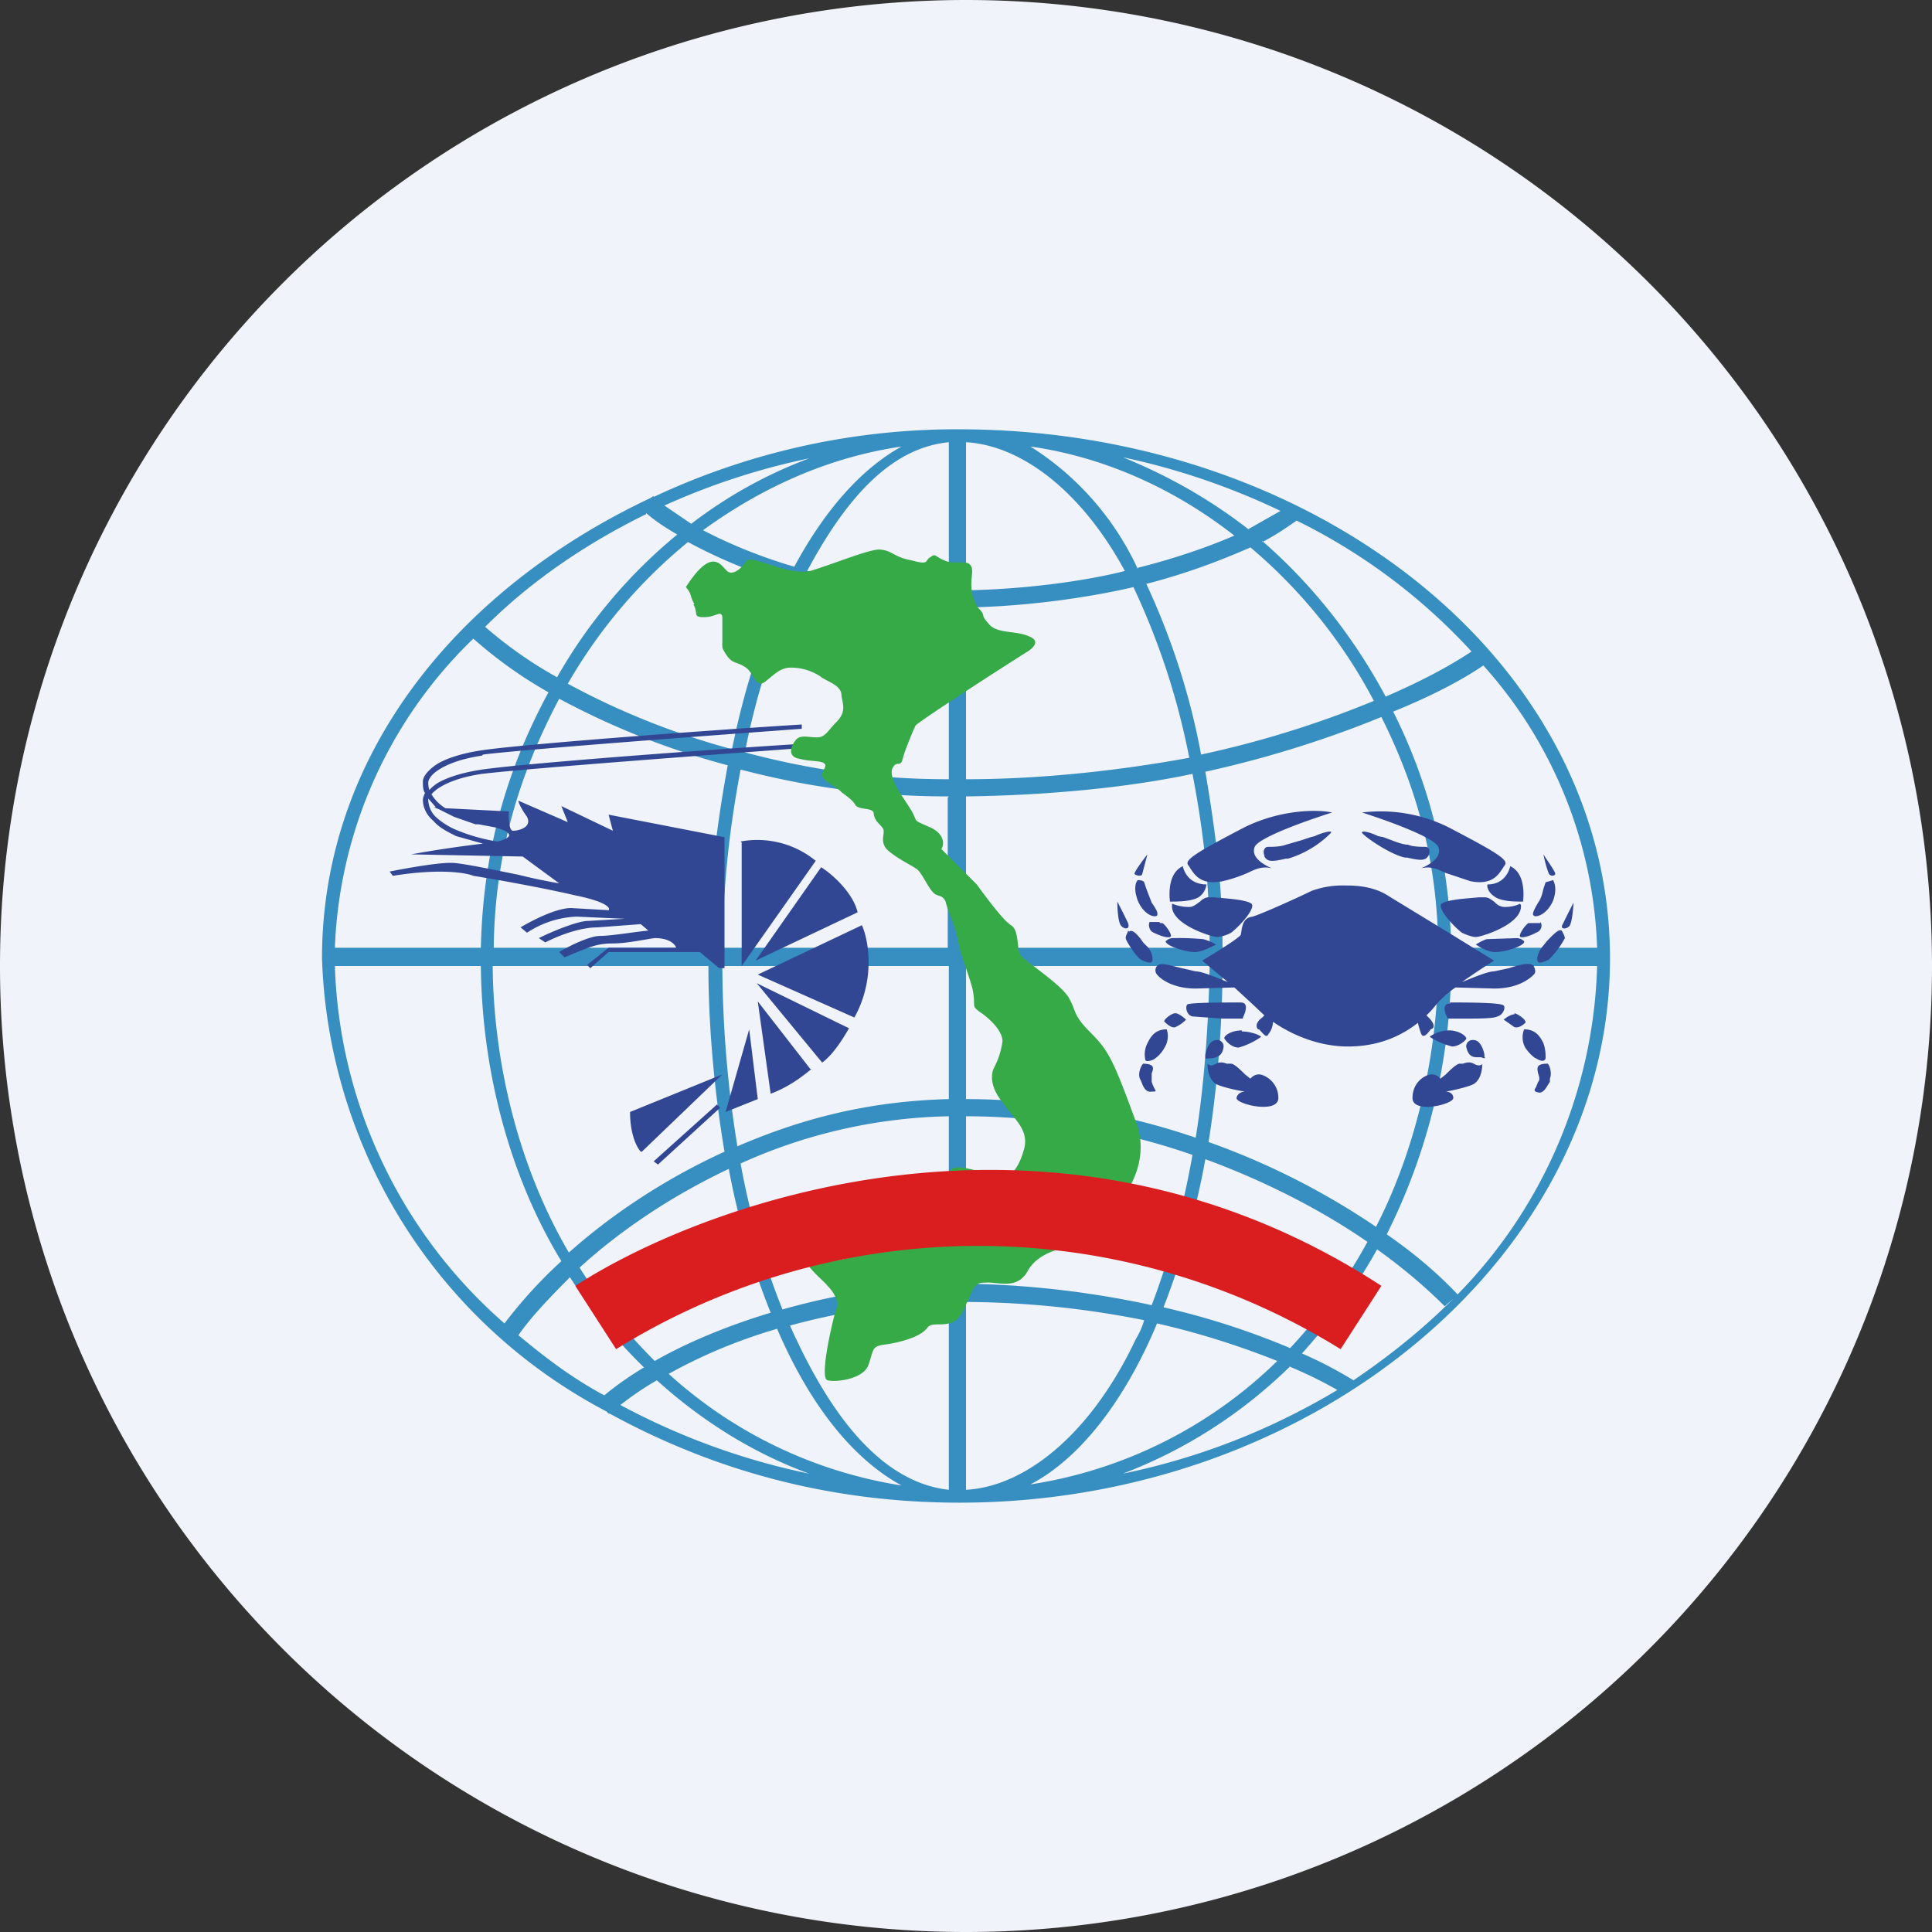<ns0:svg xmlns:ns0="http://www.w3.org/2000/svg" width="18" height="18" viewBox="0 0 18 18"><ns0:rect x="0" y="0" width="18" height="18" fill="#333333" stroke="none"/><path xmlns="http://www.w3.org/2000/svg" fill="#F0F3FA" d="M9 18a9 9 0 0 1 0 -18a9 9 0 0 1 0 18Z" /><ns0:path fill-rule="evenodd" d="M9 13.88c.56-.03 1.17-.53 1.58-1.4.03-.05.06-.11.08-.18A8.65 8.65 0 0 0 9 12.13v1.75Zm0-1.9V10.4c.76 0 1.51.15 2.11.36-.09.51-.22.98-.38 1.4A8.8 8.8 0 0 0 9 11.96Zm1.78.35c-.3.72-.72 1.26-1.18 1.5a4.2 4.2 0 0 0 2.3-1.15c-.3-.12-.68-.25-1.12-.35Zm1.24.23a7.11 7.11 0 0 0-1.18-.38c.16-.41.3-.88.39-1.38.6.22 1.12.5 1.51.77-.2.37-.45.7-.72.99Zm0 .17c-.45.44-.98.78-1.56 1 .73-.15 1.4-.42 2-.78a4.13 4.13 0 0 0-.45-.22Zm.59.13a3.85 3.85 0 0 0-.48-.25c.27-.3.5-.61.7-.97.28.2.49.39.63.53l.08-.07c-.28.28-.59.53-.93.76Zm-3.77-.89c-.6.01-1.09.1-1.55.23-.16-.4-.3-.86-.39-1.36a4.92 4.92 0 0 1 1.94-.44v1.57Zm-1.48.38c.44-.12.9-.2 1.48-.21v1.74c-.55-.06-1.02-.55-1.42-1.4a5.01 5.01 0 0 1-.06-.13Zm-.18-.12c-.16-.4-.3-.85-.39-1.34-.57.27-1.04.6-1.39.92.2.32.44.61.7.87.28-.16.65-.32 1.08-.45Zm-.95.57c.27-.15.6-.3 1.01-.42.3.7.7 1.21 1.16 1.46a4.19 4.19 0 0 1-2.17-1.04ZM6 12.74a4.9 4.9 0 0 1-.69-.84c-.2.2-.37.38-.48.54.24.2.5.4.8.56a3 3 0 0 1 .37-.26Zm-.22.35c.09-.07.2-.15.34-.23.42.38.9.68 1.42.87a6.49 6.49 0 0 1-1.76-.64Zm-.1.08c.95.52 2.03.83 3.26.83C12.25 14 15 11.69 15 8.93c0-2.75-2.71-4.9-6-4.93h-.16a6.63 6.63 0 0 0-2.75.63v-.01l-.03.02C4.24 5.5 3 7.05 3 8.93a4.95 4.95 0 0 0 2.65 4.22l.02.02h.01ZM9 10.24c.77 0 1.53.15 2.14.36.08-.49.12-1.06.13-1.6H9v1.24Zm2.26.4a6.9 6.9 0 0 1 1.56.79c.36-.7.57-1.57.58-2.43h-2.01c0 .55-.05 1.14-.13 1.64Zm1.66.86c.29.2.51.4.66.56A4.55 4.55 0 0 0 14.88 9h-1.36a5.65 5.65 0 0 1-.6 2.5ZM8.84 9v1.24c-.77.02-1.39.19-1.97.44A10.7 10.7 0 0 1 6.73 9h2.1ZM6.6 9c0 .58.06 1.2.15 1.73-.59.27-1.08.61-1.45.94-.44-.75-.7-1.7-.71-2.67h2.01ZM4.48 9c.01 1 .28 1.98.75 2.75-.23.21-.4.41-.53.58A4.61 4.61 0 0 1 3.12 9h1.36ZM9 8.83h2.27c0-.6-.06-1.1-.16-1.62-.61.13-1.36.2-2.11.21v1.4Zm0-1.57c.74 0 1.48-.09 2.08-.2a6.74 6.74 0 0 0-.52-1.59c-.43.1-1 .18-1.56.19v1.6ZM9 5.5V4.12c.52.03 1.08.46 1.48 1.2-.4.1-.95.17-1.48.18Zm1.6-.2a2.67 2.67 0 0 0-1-1.14c.7.1 1.35.4 1.9.83-.23.1-.54.21-.9.3Zm.08.14c.21.45.4.99.51 1.59a9.42 9.42 0 0 0 1.61-.5 4.78 4.78 0 0 0-1.15-1.43c-.25.11-.58.24-.97.34Zm1.08-.4c.46.4.85.89 1.15 1.45.35-.15.62-.3.8-.42a5.5 5.5 0 0 0-1.63-1.22c-.07.05-.2.14-.32.2Zm.17-.28a6.56 6.56 0 0 0-1.47-.5c.42.17.81.39 1.17.67l.3-.17Zm-3.1.74c-.52 0-.92-.08-1.31-.18.39-.73.81-1.15 1.32-1.2V5.5Zm-1.39-.04c.42.12.84.2 1.4.2v1.6c-.74 0-1.33-.1-1.9-.25a6.7 6.7 0 0 1 .5-1.55Zm-.04-.18c.28-.52.62-.91 1-1.12-.68.1-1.3.38-1.85.78.23.12.51.24.85.34Zm-.99-.23c.24.13.55.27.92.38-.22.44-.39.96-.51 1.55a7.04 7.04 0 0 1-1.53-.61c.3-.52.68-.96 1.12-1.32Zm.03-.17c.34-.26.7-.46 1.1-.61-.48.1-.93.25-1.35.44l.25.17Zm-.42-.1c.08.07.17.13.29.2-.45.37-.83.82-1.12 1.33a3.9 3.9 0 0 1-.67-.47c.42-.42.93-.77 1.5-1.05Zm5.37 4.05c0-.6-.07-1.11-.16-1.64.64-.14 1.2-.33 1.64-.51.33.66.52 1.34.53 2.15h-2.01Zm2.13 0a5.06 5.06 0 0 0-.54-2.2c.37-.15.65-.3.84-.43a4.14 4.14 0 0 1 1.06 2.63h-1.36Zm-6.74-1.7a7.22 7.22 0 0 1-1.57-.62c-.37.7-.6 1.44-.61 2.32h2.01c0-.63.07-1.15.17-1.7Zm-1.67-.68a4.08 4.08 0 0 1-.7-.5 4.22 4.22 0 0 0-1.29 2.88h1.36c.02-.9.24-1.66.63-2.38Zm3.73.97c-.75 0-1.36-.1-1.94-.25-.1.53-.16 1.04-.17 1.66h2.1v-1.4Z" fill="#378EC1" /><ns0:path d="M4.5 7.03c.4-.05 2.15-.18 2.97-.24v-.04c-.82.05-2.57.18-2.98.24-.2.03-.34.08-.42.13-.09.06-.13.12-.13.16 0 .04 0 .08.02.11a.14.14 0 0 0-.02.06c0 .08.04.15.1.2.05.06.13.1.21.14l.25.07a10.7 10.7 0 0 0-.67.1l1.04.02.34.25a5.13 5.13 0 0 1-.38-.08c-.2-.04-.48-.1-.6-.11-.12-.01-.45.05-.6.08l.03.04c.43-.07.68-.03.75 0 .19.03.64.11.94.18.3.06.34.12.32.14l-.35-.02c-.14 0-.37.12-.47.18l.06.05a.9.9 0 0 1 .46-.15l.45.02-.34.02c-.1 0-.34.1-.46.16l.06.04c.16-.08.34-.14.49-.14l.4-.03.07.06c-.11.01-.35.05-.45.05-.1 0-.3.1-.38.15l.05.05.07-.03c.17-.07.24-.1.38-.1.13 0 .31-.04.39-.05.14 0 .19.06.2.09h-.63l-.2.16.03.03.17-.15h.85l.18.15h.05V7.8l-1.08-.21.04.15-.48-.23.06.15-.46-.2c0 .02.03.08.08.15.05.1-.08.13-.13.13-.04 0-.04-.12-.04-.18l-.59-.03a.38.38 0 0 1-.13-.13.33.33 0 0 1 .07-.06c.08-.05.2-.1.4-.13.42-.05 2.16-.18 2.98-.24v-.04c-.82.05-2.57.18-2.98.24-.2.03-.34.08-.42.13a.41.41 0 0 0-.07.06.22.22 0 0 1-.01-.07c0-.02.02-.07.1-.12.08-.05.2-.1.4-.13Zm.24.74c.02.03-.05.06-.11.07a1.7 1.7 0 0 1-.36-.1.67.67 0 0 1-.2-.12.23.23 0 0 1-.08-.17v-.01l.07.08h-.02l.05.02.14.07.2.07h.03l.16.03c.06.02.1.03.12.06Zm.18.07c.03 0 .05-.02.05-.04a.05.05 0 0 0-.05-.05.05.05 0 0 0-.05.05c0 .02.02.04.05.04Zm2.12 1.11.61-.87c.1.06.3.24.34.42l-.95.45Zm.99-.33-.97.46.9.4c.2-.36.13-.73.07-.86Zm-.98.54.86.42c-.04.07-.14.24-.25.32l-.61-.74Zm.5.8-.49-.63.12.86c.19-.07.33-.19.38-.23Zm-.79.4.3-.12-.08-.65-.22.77Zm-.78.37.75-.72-.86.35c0 .22.07.34.1.37Zm.15.12.58-.53-.03-.03-.59.53.04.03Zm.78-3V9l.69-.98a.86.86 0 0 0-.7-.18Zm4.78.04c-.04.1.09.17.16.2-.08-.02-.14 0-.22.04a1.3 1.3 0 0 1-.24.08c-.2.04-.26-.06-.3-.12a.27.27 0 0 0-.02-.03c-.04-.05.1-.13.52-.35.34-.17.69-.17.82-.14-.22.07-.68.23-.72.32Zm-.45.35c-.16 0-.21-.12-.22-.17-.13.06-.13.24-.12.33.07 0 .22 0 .28-.05.05-.04.06-.1.06-.11Zm-.32.18c.01 0 .06.03.16.03.04 0 .07-.03.1-.05.02-.02.05-.04.08-.04h.05c.1.01.3.02.35.06.04.04-.1.2-.19.27a.33.33 0 0 1-.13.04c-.05 0-.44-.12-.42-.3Zm.86-.45c-.02-.05.01-.08.03-.08.04 0 .12 0 .17-.02l.14-.04.09-.03.04-.01c.06-.03.17-.06.15-.03A.95.95 0 0 1 12 8h-.02c-.13.03-.17.03-.2-.02Zm1.62-.08c.04.1-.09.17-.16.2.08-.02.14 0 .22.04l.24.08c.2.04.26-.06.3-.12l.02-.03c.04-.05-.1-.13-.52-.35a1.42 1.42 0 0 0-.81-.14c.22.07.67.23.71.32Zm.46.35c.15 0 .2-.12.21-.17.13.06.13.24.12.33-.07 0-.21 0-.27-.05-.06-.04-.07-.1-.06-.11Zm.3.18s-.05.03-.14.03c-.05 0-.08-.03-.1-.05-.03-.02-.05-.04-.09-.04h-.05c-.1.01-.3.02-.35.06-.04.04.1.2.19.27.02.01.09.04.13.04.05 0 .44-.12.42-.3Zm-.85-.45c.02-.05 0-.08-.03-.08s-.12 0-.16-.02c-.04 0-.1-.02-.15-.04l-.08-.03-.05-.01c-.06-.03-.16-.06-.15-.03.03.04.26.2.4.23h.02c.13.03.17.03.2-.02Zm-2.74.17c0-.02.08-.13.12-.18l-.05.19c-.02.02-.07 0-.07-.01Zm.03.25c-.04-.11-.02-.17 0-.19.01 0 .05 0 .06.02l.02.06.05.13c.05.07.06.1.05.12-.02.02-.12 0-.18-.14Zm.2.2h-.09c-.01.02-.01.08.04.1.06.03.15.06.16.03 0-.03-.05-.1-.08-.12h-.02Zm.14.15a.1.1 0 0 0-.08.03c0 .04.18.1.27.1.07 0 .16-.05.2-.07a.49.49 0 0 0-.12-.05 2.42 2.42 0 0 0-.27-.01Zm-.53-.33s0 .19.04.22c.03.03.08.03.06-.03a7.6 7.6 0 0 0-.1-.2Zm.1.26c0 .02-.03.05-.02.08.01.03.1.17.14.19.03.02.1.04.1.02.02-.02 0-.1-.04-.14a.84.84 0 0 1-.04-.04c-.04-.06-.1-.13-.13-.1Zm.27.41a.06.06 0 0 1 0-.08c.03-.04.14 0 .23.02l.13.03c.06 0 .2.06.3.1l-.24-.2c.1-.06.33-.2.36-.24l.01-.06c.01-.04.02-.1.1-.11.1-.03.47-.2.55-.24a.84.84 0 0 1 .31-.05c.08 0 .26 0 .41.1l.59.36.39.24a7 7 0 0 0-.3.2c.1-.04.24-.1.3-.1l.14-.03c.09-.03.2-.06.23-.02 0 .01.03.05 0 .08-.05.05-.16.13-.37.13l-.36-.01a1 1 0 0 0-.18.16.82.82 0 0 1-.09.1l.02.02c.03.03.06.07.04.1l-.02.01c-.03.04-.07.09-.09.04a.91.91 0 0 1-.03-.1c-.14.11-.35.22-.65.22-.29 0-.54-.12-.7-.23 0 .04-.02.09-.04.11-.02.05-.05 0-.09-.04h-.01c-.03-.04 0-.08.04-.11l.02-.02a16.56 16.56 0 0 0-.28-.26l-.36.01c-.2 0-.32-.08-.36-.13Zm.8.4c.02-.04.06-.14-.02-.14h-.03c-.13 0-.46 0-.47.02-.02.03 0 .1.05.11l.28.02h.19Zm-.53.02c-.02-.02-.07-.06-.1-.06-.04 0-.12.07-.1.08.03.03.07.06.1.05a.33.33 0 0 0 .1-.07Zm-.2.26a.2.2 0 0 0 .02-.17c-.11 0-.15.07-.18.13a.23.23 0 0 0-.02.15c0 .03.06.01.08 0a.3.3 0 0 0 .1-.11Zm-.2.15c-.02.02-.05.09-.03.14l.01.02c.02.05.04.11.1.1.05 0 .04 0 .02-.04a.54.54 0 0 1-.02-.05V10c.02-.05.03-.09-.09-.09Zm.92-.3c.08 0 .16.03.18.05a.7.7 0 0 1-.21.1c-.06 0-.11-.05-.13-.08-.02-.02.05-.08.16-.08Zm-.17.14a.06.06 0 0 0-.07-.06c-.07 0-.1.12-.1.14v.01c0 .02 0 .03.03.02h.03c.05-.01.1-.02.11-.11Zm-.07.16c-.05.03-.07.01-.08 0 0 .02 0 .14.08.19.06.03.2.06.27.07-.02 0-.07.01-.08.06 0 .06.39.15.39 0s-.13-.22-.18-.22a.1.1 0 0 0-.08.04l-.05-.04c-.03-.03-.1-.1-.13-.1h-.04c-.03-.01-.06-.02-.1 0Zm3.05-1.95c.03.05.11.16.11.18 0 .02-.04.03-.06 0a1.08 1.08 0 0 1-.05-.18Zm.09.24c.01.02.04.08 0 .19-.06.14-.17.16-.18.14-.02-.01 0-.05.04-.12.03-.04.04-.09.05-.13l.02-.06.07-.02Zm-.12.4h-.11c-.03.02-.08.09-.08.12s.1 0 .15-.03c.06-.02.06-.08.04-.1Zm-.15.17a.1.1 0 0 0-.07-.03l-.28.01a.49.49 0 0 0-.1.05c.03.02.11.07.18.07.1 0 .28-.06.27-.1Zm.42-.14c.03-.03.04-.21.04-.22a7.6 7.6 0 0 0-.1.2c-.03.05.03.05.06.02Zm-.04.12c0-.03-.02-.06-.03-.08-.03-.02-.09.05-.14.1a.84.84 0 0 1-.04.05c-.04.05-.06.12-.04.14 0 .02.07 0 .1-.02a.82.82 0 0 0 .15-.2Zm-1.07.6c-.08 0-.05.09-.02.14h.19c.08 0 .24 0 .27-.02.05-.01.08-.08.06-.1-.01-.03-.35-.03-.47-.03h-.03Zm.6.1c-.03 0-.08.03-.1.05l.1.07c.04.01.08-.02.1-.04.02-.02-.06-.08-.1-.09Zm.09.14a.2.2 0 0 0 .01.17c.04.06.09.1.1.1.03.02.08.04.09 0 0-.04 0-.08-.02-.14-.03-.06-.07-.13-.18-.13Zm.24.46c.02-.05 0-.12-.02-.14-.11 0-.1.04-.09.09.01.03.02.06 0 .08l-.02.05c-.02.03-.02.04.03.05.05 0 .07-.06.1-.1v-.03Zm-1.12-.39c.02-.02.1-.06.18-.06.1 0 .17.06.16.08-.02.03-.08.07-.13.07a.7.7 0 0 1-.21-.09Zm.41.03a.06.06 0 0 0-.07.06c.02.1.07.1.11.1h.03c.04.02.04 0 .03 0v-.02c0-.02-.03-.14-.1-.14Zm.08.22c0 .01-.03.03-.08 0-.04-.02-.07-.01-.1 0h-.03c-.03 0-.1.07-.13.1l-.05.04a.1.1 0 0 0-.08-.04c-.06 0-.18.07-.18.22s.38.06.38 0c0-.05-.05-.06-.07-.06.06-.01.2-.04.26-.07.08-.05.08-.17.08-.19Z" fill="#314793" /><ns0:path d="M6.47 5.63c-.05-.09-.02-.09-.08-.16.27-.42.34-.16.4-.14.04.02.11-.02.16-.1.04-.08.42.16.63.08.22-.07.49-.18.6-.19.13 0 .14.07.31.1.18.05.12 0 .18-.03.05-.04.04 0 .15.04.11.03.2-.02.23.05s-.05.19.06.38c.09.09.01.05.1.15.08.1.25.06.38.12.1.04.04.1 0 .13-.35.22-1.04.67-1.06.7-.02.04-.1.23-.12.31-.02.09-.06 0-.1.1-.02.11.11.26.18.38.07.12 0 .08.18.16.13.06.13.16.1.2l.33.33c.08.11.25.34.32.38.08.05.05.24.09.28.03.05.38.27.45.4.07.12.03.15.2.32s.21.25.43.85c.21.6-.53 1.11-.63 1.14-.1.03-.3.07-.39.24-.1.17-.28.09-.39.1-.1 0-.1.03-.2.25s-.28.09-.34.17c-.07.1-.32.15-.42.16-.1.02-.08.05-.13.19-.05.13-.3.16-.38.14-.08-.02.05-.57.08-.66.04-.08-.04-.18-.08-.22-.03-.04-.11-.1-.18-.19-.06-.1.13-.05.26-.05s.35-.13.48-.16c.13-.02.11-.06.12-.1 0-.04.06-.27.07-.27.02 0 .13-.04.24 0 .11.04.1-.27.17-.32.06-.04.25.02.4.07.13.05.22-.07.27-.25.05-.18-.08-.27-.2-.44-.13-.16-.1-.28-.08-.32a.73.73 0 0 0 .08-.25c0-.06-.05-.15-.18-.25-.13-.09-.06-.05-.1-.24-.05-.18-.1-.28-.13-.42-.02-.15-.1-.3-.12-.39-.03-.07-.08-.04-.12-.09-.05-.05-.11-.2-.16-.22-.04-.03-.19-.1-.27-.18-.07-.08 0-.16-.04-.2-.03-.04-.07-.06-.08-.13 0-.06-.14-.03-.17-.08s-.08-.08-.13-.12c-.05-.05-.09-.06-.15-.11-.07-.05 0-.1 0-.14-.01-.05-.13-.03-.24-.06-.12-.02-.08-.12-.04-.17.04-.06.12-.03.2-.03.08 0 .1-.06.18-.14.1-.1.06-.17.05-.25 0-.1-.14-.13-.2-.18a.5.5 0 0 0-.27-.08c-.1 0-.15.06-.24.13s-.1-.07-.18-.13c-.09-.06-.11-.03-.17-.1-.06-.09-.05-.08-.05-.15v-.22c-.01-.07-.06 0-.17 0-.11 0-.05-.03-.1-.12Z" fill="#36AA47" /><ns0:path d="M12.49 12.57a6.4 6.4 0 0 0-6.75 0l-.38-.59c1.25-.81 4.5-1.96 7.51 0l-.38.59Z" fill="#DA1E1F" /></ns0:svg>